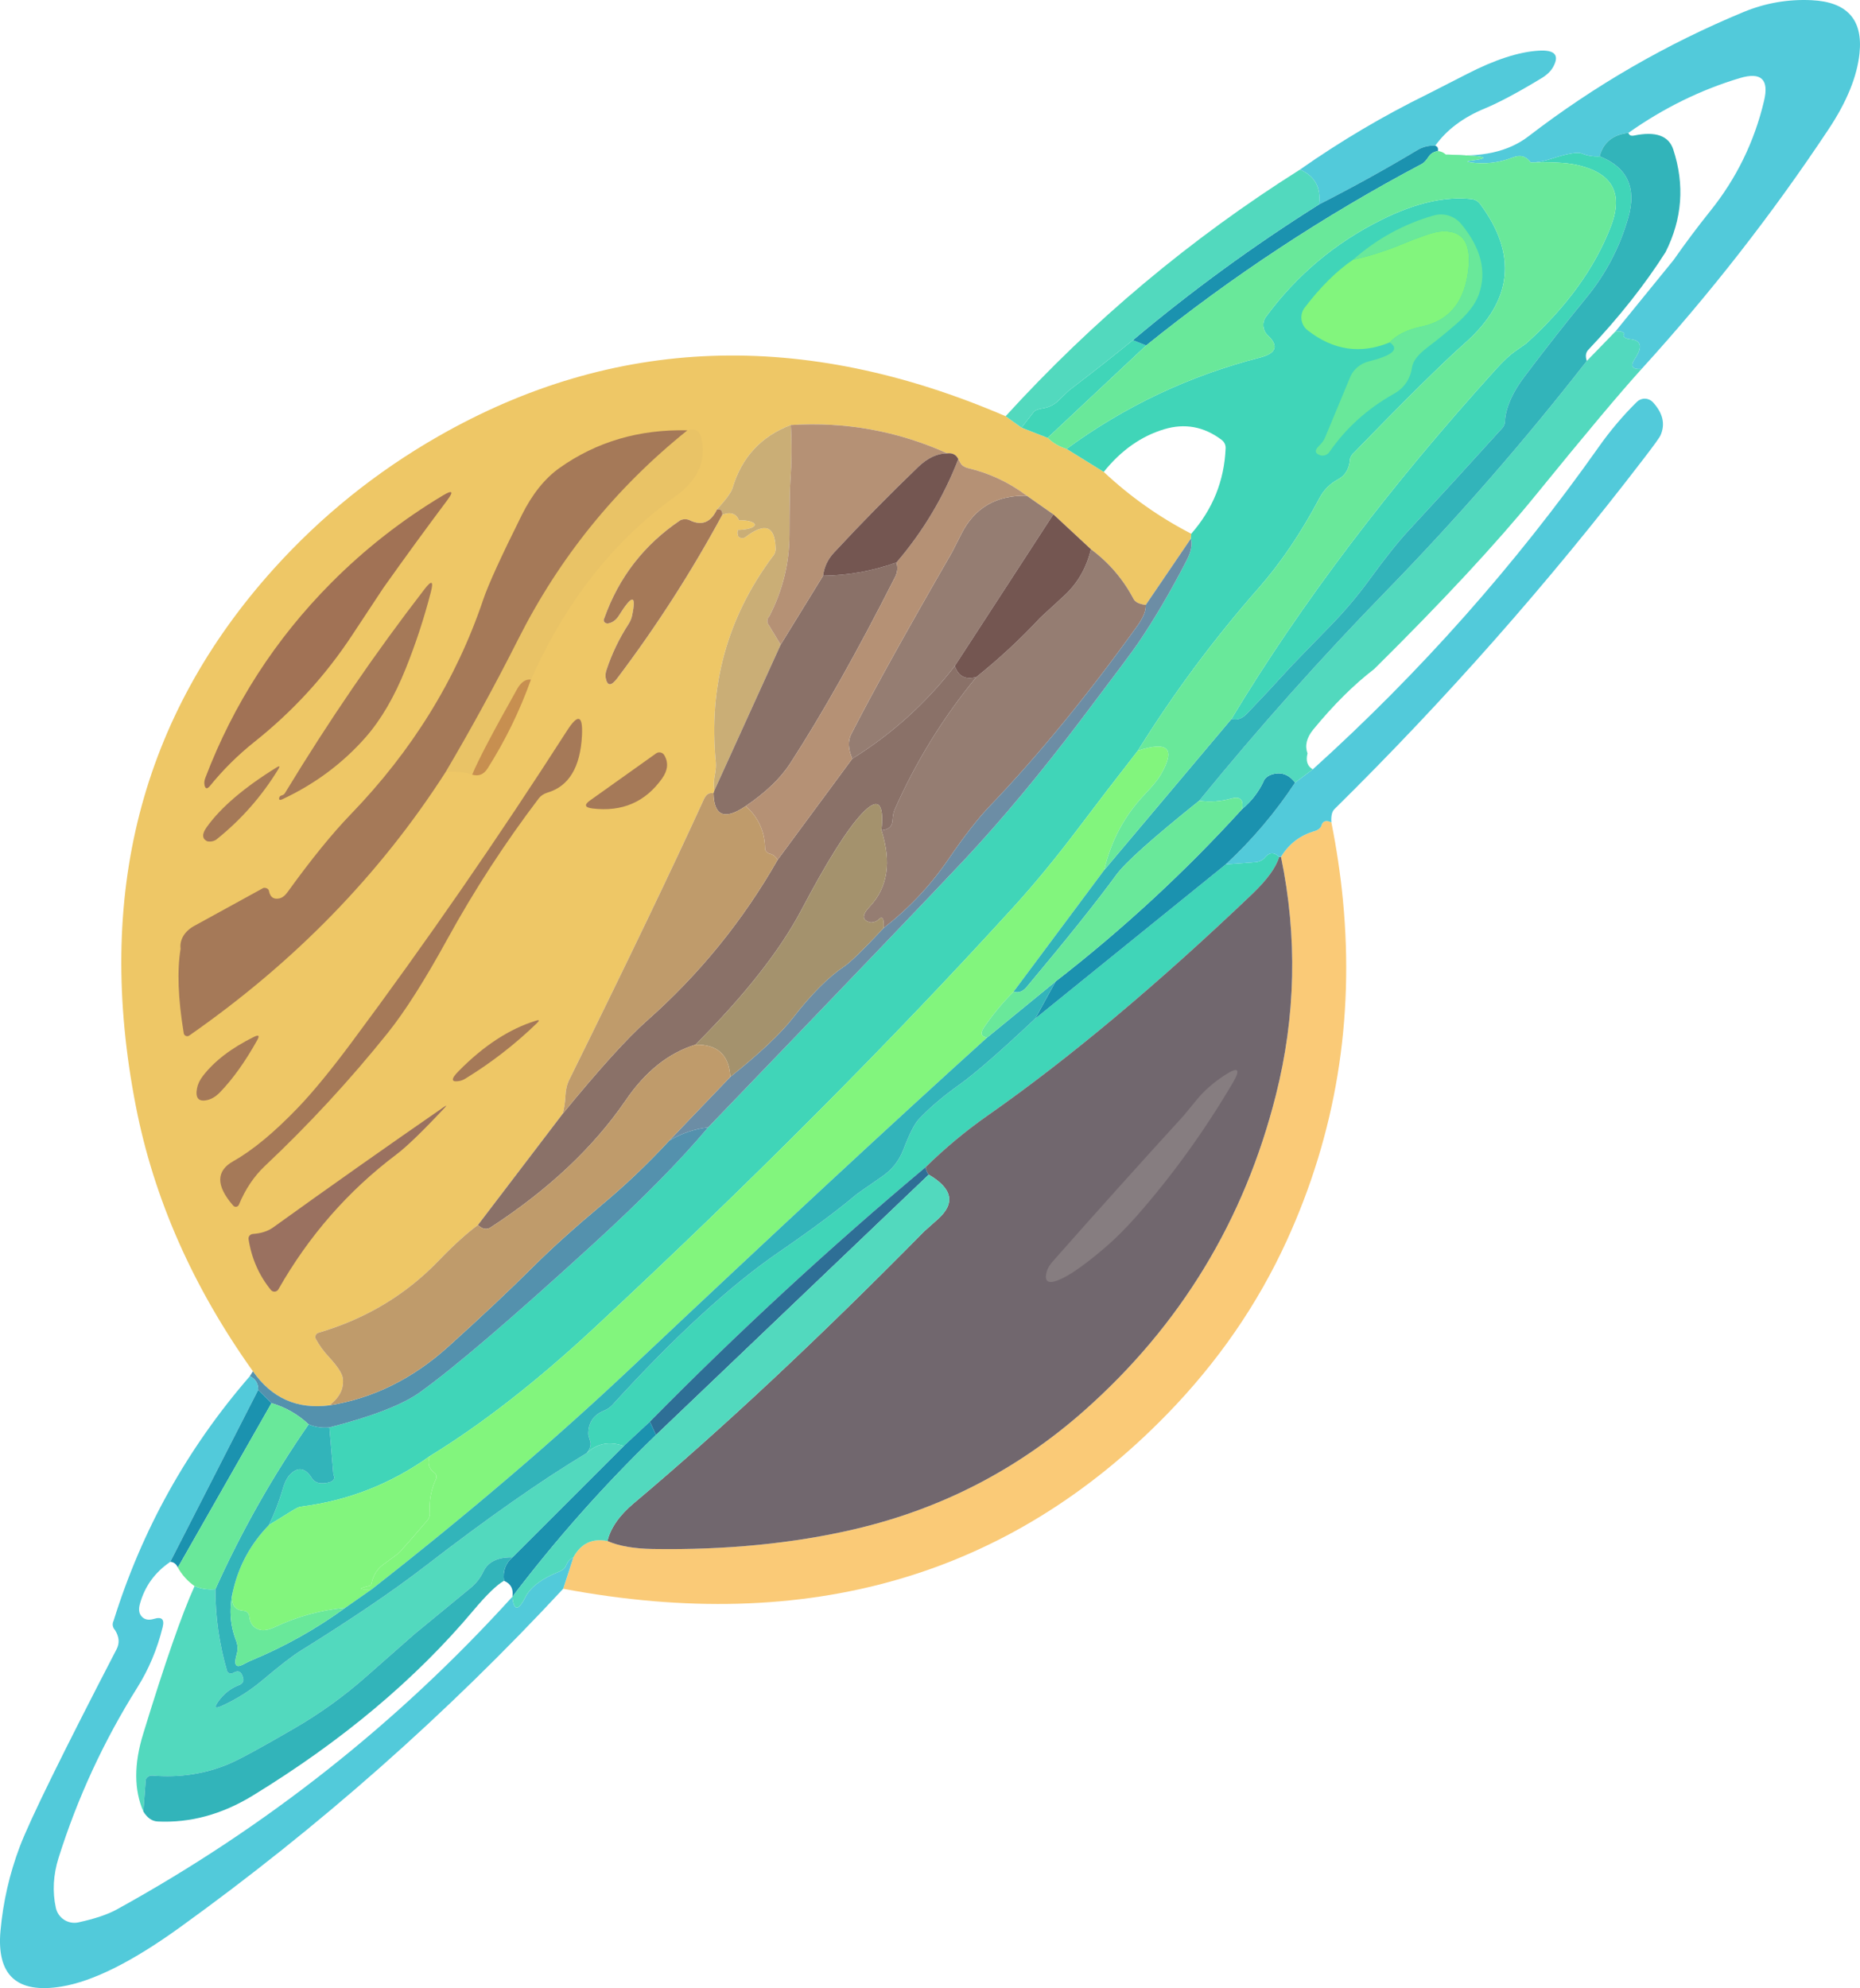 <?xml version="1.0" encoding="UTF-8" standalone="no"?><!-- Generator: Gravit.io --><svg xmlns="http://www.w3.org/2000/svg" xmlns:xlink="http://www.w3.org/1999/xlink" style="isolation:isolate" viewBox="695.962 317.638 175.351 187.425" width="175.351pt" height="187.425pt"><defs><clipPath id="_clipPath_HAqWycP3lolcM8tSBpezkruIzR6yV79B"><rect x="695.962" y="317.638" width="175.351" height="187.425"/></clipPath></defs><g clip-path="url(#_clipPath_HAqWycP3lolcM8tSBpezkruIzR6yV79B)"><path d=" M 790.767 356.876 L 792.267 357.956 L 794.727 358.916 Q 795.497 359.656 796.517 359.956 L 800.017 362.126 Q 803.737 365.616 808.267 367.956 L 808.227 368.416 L 803.977 374.666 Q 803.067 374.556 802.827 374.106 Q 801.347 371.296 798.807 369.416 L 795.267 366.126 L 792.767 364.376 Q 790.257 362.486 787.207 361.766 C 786.892 361.689 786.64 361.521 786.517 361.306 L 786.307 360.916 Q 786.007 360.296 785.267 360.376 Q 778.247 357.216 770.517 357.706 Q 766.317 359.296 765.017 363.666 Q 764.847 364.236 763.557 365.666 Q 762.667 367.536 760.947 366.666 C 760.677 366.555 760.359 366.562 760.097 366.686 Q 754.987 370.126 752.927 375.936 C 752.86 376.038 752.861 376.164 752.93 376.265 C 752.999 376.365 753.125 376.423 753.257 376.416 Q 753.897 376.316 754.297 375.686 Q 756.197 372.636 755.547 375.696 Q 755.467 376.076 755.227 376.456 Q 753.907 378.486 753.147 380.776 Q 752.997 381.206 753.067 381.566 Q 753.297 382.716 754.157 381.576 Q 759.687 374.246 764.057 366.166 Q 765.227 365.726 765.627 366.676 C 766.477 366.668 767.145 366.867 767.12 367.121 C 767.095 367.375 766.387 367.588 765.537 367.596 Q 765.437 367.906 765.557 368.196 C 765.624 368.284 765.732 368.344 765.855 368.363 C 765.979 368.382 766.106 368.358 766.207 368.296 Q 768.967 366.166 769.077 369.236 C 769.123 369.556 769.015 369.879 768.777 370.136 Q 762.397 378.736 763.447 389.496 Q 763.497 389.996 763.337 390.816 Q 763.207 391.476 763.307 392.166 L 763.227 392.416 Q 762.637 392.296 762.327 392.976 Q 757.857 402.776 749.627 419.436 Q 749.307 420.076 749.267 420.986 Q 749.227 421.816 749.017 422.626 L 741.017 433.126 Q 739.417 434.306 737.327 436.476 Q 732.677 441.316 726.007 443.276 C 725.88 443.308 725.775 443.394 725.723 443.509 C 725.67 443.624 725.675 443.756 725.737 443.866 Q 726.227 444.766 726.917 445.506 Q 728.157 446.846 728.267 447.516 Q 728.507 448.966 727.017 450.126 Q 722.467 450.716 719.807 446.916 Q 711.317 435.006 708.767 421.916 Q 702.967 392.166 721.747 371.286 Q 728.487 363.806 737.257 358.786 Q 762.127 344.546 790.767 356.876 Z " fill="rgb(238,199,102)"/><path d=" M 770.517 357.706 Q 770.667 360.316 770.477 362.906 Q 770.397 364.006 770.387 368.066 Q 770.377 372.076 768.497 375.726 C 768.242 375.994 768.234 376.355 768.477 376.626 L 769.557 378.416 L 763.307 392.166 Q 763.207 391.476 763.337 390.816 Q 763.497 389.996 763.447 389.496 Q 762.397 378.736 768.777 370.136 C 769.015 369.879 769.123 369.556 769.077 369.236 Q 768.967 366.166 766.207 368.296 C 766.106 368.358 765.979 368.382 765.855 368.363 C 765.732 368.344 765.624 368.284 765.557 368.196 Q 765.437 367.906 765.537 367.596 C 766.387 367.588 767.095 367.375 767.12 367.121 C 767.145 366.867 766.477 366.668 765.627 366.676 Q 765.227 365.726 764.057 366.166 Q 764.097 365.576 763.557 365.666 Q 764.847 364.236 765.017 363.666 Q 766.317 359.296 770.517 357.706 Z " fill="rgb(202,174,118)"/><path d=" M 792.767 364.376 L 795.267 366.126 L 785.977 380.416 Q 781.937 385.656 776.307 389.166 Q 775.727 387.786 776.207 386.856 Q 779.117 381.146 785.717 369.696 Q 785.767 369.616 786.597 367.966 Q 788.457 364.276 792.767 364.376 Z " fill="rgb(149,125,114)"/><path d=" M 798.807 369.416 Q 801.347 371.296 802.827 374.106 Q 803.067 374.556 803.977 374.666 Q 804.037 375.436 803.207 376.606 Q 796.177 386.416 789.277 393.626 Q 787.607 395.366 785.357 398.666 Q 782.847 402.336 779.267 405.126 Q 779.337 403.776 778.797 404.316 C 778.64 404.485 778.372 404.593 778.077 404.606 Q 776.787 404.346 777.957 403.106 Q 780.497 400.406 779.057 395.916 Q 780.057 395.836 780.107 394.976 Q 780.157 394.306 780.277 394.026 Q 783.277 387.216 788.017 381.456 Q 791.237 378.876 794.047 375.856 Q 794.087 375.816 796.297 373.786 Q 798.187 372.036 798.807 369.416 Z " fill="rgb(149,125,114)"/><path d=" M 780.477 370.666 Q 780.677 371.376 780.367 371.996 Q 775.037 382.526 770.457 389.606 Q 769.097 391.706 766.267 393.626 Q 763.297 395.656 763.227 392.416 L 763.307 392.166 L 769.557 378.416 L 773.557 371.916 Q 777.117 371.866 780.477 370.666 Z " fill="rgb(138,113,104)"/><path d=" M 785.977 380.416 Q 786.477 381.906 788.017 381.456 Q 783.277 387.216 780.277 394.026 Q 780.157 394.306 780.107 394.976 Q 780.057 395.836 779.057 395.916 Q 779.467 391.946 777.207 394.356 Q 775.127 396.566 771.517 403.416 Q 768.477 409.176 761.517 416.126 Q 757.727 417.296 754.957 421.356 Q 750.407 428.016 742.207 433.356 Q 741.657 433.706 741.017 433.126 L 749.017 422.626 Q 754.217 416.276 756.957 413.856 Q 764.367 407.296 769.267 398.706 L 776.307 389.166 Q 781.937 385.656 785.977 380.416 Z " fill="rgb(138,113,104)"/><path d=" M 821.477 395.166 Q 822.218 398.878 822.567 402.508 C 823.651 413.804 821.885 424.504 817.267 434.606 Q 813.157 443.596 805.977 450.966 Q 783.617 473.916 749.057 467.416 L 750.017 464.456 Q 751.077 462.496 753.227 462.916 Q 754.847 463.626 757.517 463.666 Q 767.857 463.826 776.547 461.796 Q 788.807 458.926 798.197 450.606 Q 811.777 438.566 816.237 420.906 Q 819.067 409.726 816.727 398.416 Q 817.857 396.556 819.967 395.966 C 820.31 395.846 820.537 395.619 820.567 395.366 Q 820.807 394.836 821.477 395.166 Z " fill="rgb(250,202,119)"/><path d=" M 846.767 332.376 Q 850.677 333.916 849.467 338.156 Q 848.277 342.326 845.527 345.686 Q 842.547 349.336 839.707 353.106 Q 838.017 355.336 837.847 357.236 C 837.87 357.552 837.742 357.863 837.487 358.106 Q 833.117 362.936 828.687 367.726 Q 827.287 369.236 825.077 372.266 Q 823.357 374.626 821.317 376.706 Q 817.947 380.156 817.377 380.786 Q 815.477 382.876 813.517 384.916 Q 812.827 385.636 812.057 385.416 Q 821.887 369.106 837.017 352.416 Q 838.027 351.306 838.727 350.806 Q 839.807 350.046 839.847 350.016 Q 845.567 344.856 847.827 338.976 Q 849.657 334.246 844.517 333.166 Q 843.117 332.876 840.267 332.956 Q 841.167 332.946 842.017 332.666 Q 844.487 331.856 845.077 332.106 Q 845.897 332.436 846.767 332.376 Z " fill="rgb(64,213,184)"/><path d=" M 803.227 388.416 Q 800.347 392.106 797.527 395.846 Q 794.437 399.926 791.567 403.086 Q 774.147 422.206 751.957 442.856 Q 743.847 450.396 736.477 454.916 Q 730.987 458.846 724.317 459.676 Q 724.077 459.706 723.477 460.076 L 721.307 461.416 Q 722.097 459.786 722.607 458.046 Q 722.907 457.016 723.367 456.586 Q 724.427 455.576 725.327 456.926 C 725.431 457.166 725.701 457.362 726.057 457.456 Q 726.577 457.516 727.057 457.366 C 727.238 457.314 727.379 457.211 727.443 457.081 C 727.508 456.952 727.491 456.809 727.397 456.686 L 727.017 452.206 Q 733.087 450.646 735.517 448.916 Q 740.327 445.486 751.957 434.856 Q 758.787 428.606 762.727 423.916 Q 782.677 403.176 786.957 398.606 Q 792.177 393.016 797.827 385.556 Q 802.567 379.286 803.227 378.306 Q 805.517 374.946 807.827 370.476 Q 808.467 369.246 808.227 368.416 L 808.267 367.956 Q 811.317 364.476 811.507 359.906 C 811.526 359.591 811.38 359.287 811.117 359.096 Q 808.627 357.226 805.707 358.106 Q 802.457 359.086 800.017 362.126 L 796.517 359.956 Q 804.777 353.906 814.747 351.346 Q 817.067 350.746 815.477 349.246 C 814.987 348.788 814.918 348.035 815.317 347.496 Q 819.657 341.606 826.207 338.356 Q 830.957 335.986 834.707 336.406 C 835.028 336.447 835.318 336.617 835.507 336.876 Q 840.807 344.016 834.077 349.976 Q 830.937 352.756 823.617 360.306 C 823.342 360.543 823.2 360.845 823.217 361.156 Q 823.037 362.346 822.097 362.836 C 821.361 363.227 820.762 363.827 820.377 364.556 Q 817.757 369.506 814.647 373.046 Q 808.307 380.256 803.227 388.416 Z " fill="rgb(64,213,184)"/><path d=" M 802.767 349.706 L 804.017 350.206 L 794.727 358.916 L 792.267 357.956 L 793.397 356.496 C 793.525 356.326 793.846 356.192 794.257 356.136 Q 795.137 356.006 795.767 355.386 Q 796.677 354.496 796.767 354.426 Q 799.797 352.116 802.767 349.706 Z " fill="rgb(64,213,184)"/><path d=" M 816.557 398.416 Q 816.117 399.906 814.017 401.916 Q 800.567 414.746 789.107 422.776 Q 785.967 424.976 783.227 427.666 Q 769.647 439.046 757.227 451.666 L 754.767 453.956 Q 752.737 453.246 751.267 454.626 Q 751.757 454.036 751.607 453.526 Q 751.427 452.946 751.427 452.886 Q 751.387 451.266 752.857 450.646 Q 753.377 450.426 753.667 450.116 Q 762.497 440.426 769.327 435.726 Q 774.127 432.426 776.717 430.226 Q 776.797 430.156 779.157 428.526 Q 780.527 427.576 781.127 426.016 Q 781.977 423.796 782.577 423.156 Q 784.097 421.536 786.457 419.856 Q 788.637 418.296 793.557 413.666 L 811.517 399.126 L 814.457 398.906 C 814.803 398.827 815.085 398.66 815.237 398.446 Q 815.847 397.736 816.557 398.416 Z " fill="rgb(64,213,184)"/><path d=" M 816.557 398.416 L 816.727 398.416 Q 819.067 409.726 816.237 420.906 Q 811.777 438.566 798.197 450.606 Q 788.807 458.926 776.547 461.796 Q 767.857 463.826 757.517 463.666 Q 754.847 463.626 753.227 462.916 Q 753.677 461.066 755.707 459.356 Q 768.137 448.896 783.107 433.706 Q 783.157 433.656 784.377 432.576 Q 786.887 430.336 783.517 428.376 Q 783.267 428.066 783.227 427.666 Q 785.967 424.976 789.107 422.776 Q 800.567 414.746 814.017 401.916 Q 816.117 399.906 816.557 398.416 Z " fill="rgb(113,103,110)"/><path d=" M 808.227 368.416 Q 808.467 369.246 807.827 370.476 Q 805.517 374.946 803.227 378.306 Q 802.567 379.286 797.827 385.556 Q 792.177 393.016 786.957 398.606 Q 782.677 403.176 762.727 423.916 Q 760.767 424.146 759.057 425.166 L 764.807 419.166 Q 768.987 415.816 770.707 413.606 Q 773.327 410.226 775.577 408.726 Q 776.367 408.206 779.267 405.126 Q 782.847 402.336 785.357 398.666 Q 787.607 395.366 789.277 393.626 Q 796.177 386.416 803.207 376.606 Q 804.037 375.436 803.977 374.666 L 808.227 368.416 Z " fill="rgb(108,141,165)"/><path d=" M 762.727 423.916 Q 758.787 428.606 751.957 434.856 Q 740.327 445.486 735.517 448.916 Q 733.087 450.646 727.017 452.206 Q 725.987 452.306 725.057 451.916 Q 723.537 450.496 721.557 449.916 L 720.307 448.666 Q 720.317 447.766 719.517 447.376 L 719.807 446.916 Q 722.467 450.716 727.017 450.126 Q 733.177 449.136 738.207 444.606 Q 742.887 440.386 746.217 437.066 Q 748.837 434.456 752.707 431.216 Q 756.067 428.406 759.057 425.166 Q 760.767 424.146 762.727 423.916 Z " fill="rgb(84,145,173)"/><path d=" M 783.227 427.666 Q 783.267 428.066 783.517 428.376 L 757.807 452.916 L 757.227 451.666 Q 769.647 439.046 783.227 427.666 Z " fill="rgb(46,111,150)"/><path d=" M 850.727 352.416 Q 849.387 352.516 850.077 351.476 Q 851.247 349.736 849.577 349.606 C 849.351 349.574 849.167 349.5 849.074 349.405 C 848.981 349.311 848.99 349.204 849.097 349.116 Q 848.957 348.816 848.267 348.876 L 853.727 342.166 Q 855.377 339.806 857.177 337.556 Q 860.897 332.936 862.267 327.146 Q 862.997 324.106 859.997 324.996 Q 854.447 326.656 849.477 330.166 Q 847.287 330.416 846.767 332.376 Q 845.897 332.436 845.077 332.106 Q 844.487 331.856 842.017 332.666 Q 841.167 332.946 840.267 332.956 Q 839.637 332.066 838.577 332.486 Q 836.617 333.246 834.567 332.946 Q 834.047 332.866 834.577 332.796 Q 837.867 332.376 832.267 332.206 Q 837.217 332.686 840.077 330.476 Q 849.437 323.286 860.347 318.766 Q 863.427 317.496 866.757 317.656 Q 871.767 317.896 871.267 322.666 Q 870.927 325.936 868.367 329.796 Q 860.417 341.776 850.727 352.416 Z " fill="rgb(82,202,218)"/><path d=" M 831.267 331.376 Q 830.367 331.326 829.607 331.776 Q 825.047 334.506 820.307 336.916 Q 820.637 334.546 818.517 333.626 Q 824.277 329.586 830.577 326.496 Q 830.737 326.416 834.277 324.606 Q 838.207 322.586 841.017 322.416 Q 843.307 322.276 842.387 323.946 Q 842.057 324.546 841.277 325.016 Q 837.977 327.016 835.957 327.856 Q 832.877 329.126 831.267 331.376 Z " fill="rgb(82,202,218)"/><path d=" M 821.477 395.166 Q 820.807 394.836 820.567 395.366 C 820.537 395.619 820.31 395.846 819.967 395.966 Q 817.857 396.556 816.727 398.416 L 816.557 398.416 Q 815.847 397.736 815.237 398.446 C 815.085 398.66 814.803 398.827 814.457 398.906 L 811.517 399.126 Q 815.257 395.656 818.057 391.416 L 819.727 390.166 Q 834.877 376.486 846.667 359.796 Q 848.307 357.466 850.287 355.516 C 850.49 355.32 850.764 355.213 851.046 355.221 C 851.328 355.228 851.595 355.349 851.787 355.556 Q 853.207 357.096 852.507 358.676 Q 852.377 358.986 850.837 360.986 Q 837.447 378.456 821.767 393.916 Q 821.417 394.256 821.477 395.166 Z " fill="rgb(82,202,218)"/><path d=" M 719.517 447.376 Q 720.317 447.766 720.307 448.666 L 712.017 464.876 Q 709.817 466.376 709.147 468.866 Q 708.967 469.526 709.237 469.926 Q 709.637 470.506 710.477 470.256 Q 711.577 469.916 711.297 471.036 Q 710.527 474.146 708.907 476.726 Q 704.167 484.276 701.487 492.776 Q 700.727 495.196 701.227 497.496 C 701.328 497.96 701.609 498.366 702.008 498.623 C 702.408 498.88 702.893 498.967 703.357 498.866 Q 705.687 498.356 706.977 497.646 Q 728.087 486.016 744.267 468.166 Q 744.467 470.226 745.517 468.166 Q 746.227 466.776 748.737 465.776 C 749.067 465.633 749.293 465.4 749.357 465.136 Q 749.567 464.676 750.017 464.456 L 749.057 467.416 Q 732.577 485.166 712.937 499.326 Q 706.207 504.186 701.767 504.916 Q 695.447 505.956 696.007 499.666 Q 696.377 495.566 697.827 491.726 Q 699.247 487.986 706.957 473.106 Q 707.397 472.256 706.807 471.316 C 706.575 471.064 706.522 470.735 706.667 470.446 Q 710.677 457.566 719.517 447.376 Z " fill="rgb(82,202,218)"/><path d=" M 831.267 331.376 Q 831.597 331.476 831.517 331.876 Q 830.937 331.976 830.657 332.396 Q 830.297 332.936 830.017 333.086 Q 816.197 340.396 804.017 350.206 L 802.767 349.706 Q 811.097 342.706 820.307 336.916 Q 825.047 334.506 829.607 331.776 Q 830.367 331.326 831.267 331.376 Z " fill="rgb(27,146,175)"/><path d=" M 818.057 391.416 Q 815.257 395.656 811.517 399.126 L 793.557 413.666 L 795.477 410.166 Q 804.977 402.796 813.057 393.916 Q 814.327 392.866 815.057 391.366 C 815.137 391.091 815.379 390.849 815.727 390.696 Q 817.107 390.186 818.057 391.416 Z " fill="rgb(27,146,175)"/><path d=" M 720.307 448.666 L 721.557 449.916 L 712.727 465.416 Q 712.497 464.906 712.017 464.876 L 720.307 448.666 Z " fill="rgb(27,146,175)"/><path d=" M 757.227 451.666 L 757.807 452.916 Q 750.447 460.026 744.267 468.166 Q 744.447 467.076 743.477 466.666 Q 743.287 465.306 744.267 464.456 L 754.767 453.956 L 757.227 451.666 Z " fill="rgb(27,146,175)"/><path d=" M 818.517 333.626 Q 820.637 334.546 820.307 336.916 Q 811.097 342.706 802.767 349.706 Q 799.797 352.116 796.767 354.426 Q 796.677 354.496 795.767 355.386 Q 795.137 356.006 794.257 356.136 C 793.846 356.192 793.525 356.326 793.397 356.496 L 792.267 357.956 L 790.767 356.876 Q 803.067 343.376 818.517 333.626 Z " fill="rgb(82,217,190)"/><path d=" M 848.267 348.876 Q 848.957 348.816 849.097 349.116 C 848.99 349.204 848.981 349.311 849.074 349.405 C 849.167 349.5 849.351 349.574 849.577 349.606 Q 851.247 349.736 850.077 351.476 Q 849.387 352.516 850.727 352.416 Q 847.747 355.696 840.707 364.356 Q 835.187 371.136 825.517 380.706 Q 822.637 382.916 819.767 386.416 Q 818.827 387.566 819.227 388.666 Q 818.957 389.726 819.727 390.166 L 818.057 391.416 Q 817.107 390.186 815.727 390.696 C 815.379 390.849 815.137 391.091 815.057 391.366 Q 814.327 392.866 813.057 393.916 Q 813.297 392.576 812.057 392.916 Q 810.567 393.336 809.017 393.126 Q 817.417 382.826 826.677 373.326 Q 836.717 363.016 845.557 351.666 L 848.267 348.876 Z " fill="rgb(82,217,190)"/><path d=" M 783.517 428.376 Q 786.887 430.336 784.377 432.576 Q 783.157 433.656 783.107 433.706 Q 768.137 448.896 755.707 459.356 Q 753.677 461.066 753.227 462.916 Q 751.077 462.496 750.017 464.456 Q 749.567 464.676 749.357 465.136 C 749.293 465.4 749.067 465.633 748.737 465.776 Q 746.227 466.776 745.517 468.166 Q 744.467 470.226 744.267 468.166 Q 750.447 460.026 757.807 452.916 L 783.517 428.376 Z " fill="rgb(82,217,190)"/><path d=" M 754.767 453.956 L 744.267 464.456 Q 742.187 464.416 741.537 465.786 Q 741.107 466.696 740.327 467.336 Q 737.287 469.836 735.037 471.686 Q 735.007 471.716 730.517 475.666 Q 727.357 478.466 723.707 480.576 Q 718.967 483.336 717.497 483.946 Q 714.147 485.346 710.337 485.026 C 710.009 485.008 709.724 485.204 709.697 485.466 L 709.477 488.416 Q 708.147 485.356 709.457 481.106 Q 712.547 471.016 714.307 467.166 Q 715.227 467.556 716.267 467.456 Q 716.267 471.406 717.377 475.196 C 717.418 475.287 717.5 475.358 717.604 475.391 C 717.708 475.424 717.822 475.415 717.917 475.366 Q 718.687 474.896 718.887 475.856 C 718.974 476.13 718.795 476.413 718.477 476.506 Q 717.307 476.956 716.527 478.056 Q 715.937 478.886 716.857 478.466 Q 718.967 477.506 720.707 476.036 Q 723.167 473.966 724.247 473.296 Q 731.577 468.736 735.957 465.356 Q 744.837 458.496 751.267 454.626 Q 752.737 453.246 754.767 453.956 Z " fill="rgb(82,217,190)"/><path d=" M 800.057 399.666 L 791.517 411.126 Q 789.987 412.656 788.767 414.436 Q 788.147 415.326 789.017 415.456 Q 775.827 427.376 755.577 446.476 Q 744.677 456.766 731.017 467.456 Q 729.097 467.556 730.777 467.146 C 730.882 467.122 730.963 467.041 730.987 466.936 Q 731.217 465.756 732.107 465.126 Q 733.497 464.126 733.697 463.906 Q 734.957 462.486 736.187 461.046 C 736.417 460.8 736.522 460.482 736.477 460.166 Q 736.387 458.546 737.047 457.106 C 737.186 456.863 737.097 456.568 736.837 456.416 Q 736.137 455.876 736.477 454.916 Q 743.847 450.396 751.957 442.856 Q 774.147 422.206 791.567 403.086 Q 794.437 399.926 797.527 395.846 Q 800.347 392.106 803.227 388.416 Q 807.517 386.986 805.407 390.646 Q 804.997 391.356 803.907 392.496 Q 801.027 395.506 800.057 399.666 Z " fill="rgb(130,245,125)"/><path d=" M 736.477 454.916 Q 736.137 455.876 736.837 456.416 C 737.097 456.568 737.186 456.863 737.047 457.106 Q 736.387 458.546 736.477 460.166 C 736.522 460.482 736.417 460.8 736.187 461.046 Q 734.957 462.486 733.697 463.906 Q 733.497 464.126 732.107 465.126 Q 731.217 465.756 730.987 466.936 C 730.963 467.041 730.882 467.122 730.777 467.146 Q 729.097 467.556 731.017 467.456 L 728.517 469.206 Q 725.037 469.536 721.877 471.026 Q 721.017 471.426 720.467 471.286 Q 719.547 471.036 719.457 469.986 C 719.433 469.722 719.217 469.514 718.947 469.496 Q 717.457 469.396 717.977 467.416 Q 718.807 463.996 721.307 461.416 L 723.477 460.076 Q 724.077 459.706 724.317 459.676 Q 730.987 458.846 736.477 454.916 Z " fill="rgb(130,245,125)"/><path d=" M 852.977 341.416 Q 850.057 346.006 845.707 350.606 Q 845.327 350.996 845.557 351.666 Q 836.717 363.016 826.677 373.326 Q 817.417 382.826 809.017 393.126 Q 802.477 398.366 801.207 400.106 Q 798.407 403.936 792.767 410.666 Q 792.197 411.356 791.517 411.126 L 800.057 399.666 L 812.057 385.416 Q 812.827 385.636 813.517 384.916 Q 815.477 382.876 817.377 380.786 Q 817.947 380.156 821.317 376.706 Q 823.357 374.626 825.077 372.266 Q 827.287 369.236 828.687 367.726 Q 833.117 362.936 837.487 358.106 C 837.742 357.863 837.87 357.552 837.847 357.236 Q 838.017 355.336 839.707 353.106 Q 842.547 349.336 845.527 345.686 Q 848.277 342.326 849.467 338.156 Q 850.677 333.916 846.767 332.376 Q 847.287 330.416 849.477 330.166 Q 849.587 330.506 850.017 330.416 Q 853.067 329.786 853.707 331.726 Q 855.347 336.716 852.977 341.416 Z " fill="rgb(50,180,186)"/><path d=" M 795.477 410.166 L 793.557 413.666 Q 788.637 418.296 786.457 419.856 Q 784.097 421.536 782.577 423.156 Q 781.977 423.796 781.127 426.016 Q 780.527 427.576 779.157 428.526 Q 776.797 430.156 776.717 430.226 Q 774.127 432.426 769.327 435.726 Q 762.497 440.426 753.667 450.116 Q 753.377 450.426 752.857 450.646 Q 751.387 451.266 751.427 452.886 Q 751.427 452.946 751.607 453.526 Q 751.757 454.036 751.267 454.626 Q 744.837 458.496 735.957 465.356 Q 731.577 468.736 724.247 473.296 Q 723.167 473.966 720.707 476.036 Q 718.967 477.506 716.857 478.466 Q 715.937 478.886 716.527 478.056 Q 717.307 476.956 718.477 476.506 C 718.795 476.413 718.974 476.13 718.887 475.856 Q 718.687 474.896 717.917 475.366 C 717.822 475.415 717.708 475.424 717.604 475.391 C 717.5 475.358 717.418 475.287 717.377 475.196 Q 716.267 471.406 716.267 467.456 Q 719.947 459.286 725.057 451.916 Q 725.987 452.306 727.017 452.206 L 727.397 456.686 C 727.491 456.809 727.508 456.952 727.443 457.081 C 727.379 457.211 727.238 457.314 727.057 457.366 Q 726.577 457.516 726.057 457.456 C 725.701 457.362 725.431 457.166 725.327 456.926 Q 724.427 455.576 723.367 456.586 Q 722.907 457.016 722.607 458.046 Q 722.097 459.786 721.307 461.416 Q 718.807 463.996 717.977 467.416 Q 717.317 469.976 718.217 472.296 C 718.38 472.711 718.401 473.168 718.277 473.596 Q 717.847 475.086 718.857 474.566 Q 719.467 474.246 719.577 474.206 Q 724.347 472.236 728.517 469.206 L 731.017 467.456 Q 744.677 456.766 755.577 446.476 Q 775.827 427.376 789.017 415.456 L 795.477 410.166 Z " fill="rgb(50,180,186)"/><path d=" M 744.267 464.456 Q 743.287 465.306 743.477 466.666 Q 742.467 467.226 740.577 469.476 Q 732.397 479.206 719.787 486.916 Q 715.437 489.576 710.827 489.356 Q 710.027 489.316 709.477 488.416 L 709.697 485.466 C 709.724 485.204 710.009 485.008 710.337 485.026 Q 714.147 485.346 717.497 483.946 Q 718.967 483.336 723.707 480.576 Q 727.357 478.466 730.517 475.666 Q 735.007 471.716 735.037 471.686 Q 737.287 469.836 740.327 467.336 Q 741.107 466.696 741.537 465.786 Q 742.187 464.416 744.267 464.456 Z " fill="rgb(50,180,186)"/><path d=" M 831.517 331.876 Q 831.947 331.916 832.267 332.206 Q 837.867 332.376 834.577 332.796 Q 834.047 332.866 834.567 332.946 Q 836.617 333.246 838.577 332.486 Q 839.637 332.066 840.267 332.956 Q 843.117 332.876 844.517 333.166 Q 849.657 334.246 847.827 338.976 Q 845.567 344.856 839.847 350.016 Q 839.807 350.046 838.727 350.806 Q 838.027 351.306 837.017 352.416 Q 821.887 369.106 812.057 385.416 L 800.057 399.666 Q 801.027 395.506 803.907 392.496 Q 804.997 391.356 805.407 390.646 Q 807.517 386.986 803.227 388.416 Q 808.307 380.256 814.647 373.046 Q 817.757 369.506 820.377 364.556 C 820.762 363.827 821.361 363.227 822.097 362.836 Q 823.037 362.346 823.217 361.156 C 823.2 360.845 823.342 360.543 823.617 360.306 Q 830.937 352.756 834.077 349.976 Q 840.807 344.016 835.507 336.876 C 835.318 336.617 835.028 336.447 834.707 336.406 Q 830.957 335.986 826.207 338.356 Q 819.657 341.606 815.317 347.496 C 814.918 348.035 814.987 348.788 815.477 349.246 Q 817.067 350.746 814.747 351.346 Q 804.777 353.906 796.517 359.956 Q 795.497 359.656 794.727 358.916 L 804.017 350.206 Q 816.197 340.396 830.017 333.086 Q 830.297 332.936 830.657 332.396 Q 830.937 331.976 831.517 331.876 Z " fill="rgb(105,232,154)"/><path d=" M 813.057 393.916 Q 804.977 402.796 795.477 410.166 L 789.017 415.456 Q 788.147 415.326 788.767 414.436 Q 789.987 412.656 791.517 411.126 Q 792.197 411.356 792.767 410.666 Q 798.407 403.936 801.207 400.106 Q 802.477 398.366 809.017 393.126 Q 810.567 393.336 812.057 392.916 Q 813.297 392.576 813.057 393.916 Z " fill="rgb(105,232,154)"/><path d=" M 721.557 449.916 Q 723.537 450.496 725.057 451.916 Q 719.947 459.286 716.267 467.456 Q 715.227 467.556 714.307 467.166 Q 713.327 466.476 712.727 465.416 L 721.557 449.916 Z " fill="rgb(105,232,154)"/><path d=" M 717.977 467.416 Q 717.457 469.396 718.947 469.496 C 719.217 469.514 719.433 469.722 719.457 469.986 Q 719.547 471.036 720.467 471.286 Q 721.017 471.426 721.877 471.026 Q 725.037 469.536 728.517 469.206 Q 724.347 472.236 719.577 474.206 Q 719.467 474.246 718.857 474.566 Q 717.847 475.086 718.277 473.596 C 718.401 473.168 718.38 472.711 718.217 472.296 Q 717.317 469.976 717.977 467.416 Z " fill="rgb(105,232,154)"/><path d=" M 770.517 357.706 Q 778.247 357.216 785.267 360.376 Q 783.857 360.376 782.517 361.666 Q 778.437 365.586 774.587 369.736 Q 773.717 370.666 773.557 371.916 L 769.557 378.416 L 768.477 376.626 C 768.234 376.355 768.242 375.994 768.497 375.726 Q 770.377 372.076 770.387 368.066 Q 770.397 364.006 770.477 362.906 Q 770.667 360.316 770.517 357.706 Z " fill="rgb(181,145,117)"/><path d=" M 786.307 360.916 L 786.517 361.306 C 786.64 361.521 786.892 361.689 787.207 361.766 Q 790.257 362.486 792.767 364.376 Q 788.457 364.276 786.597 367.966 Q 785.767 369.616 785.717 369.696 Q 779.117 381.146 776.207 386.856 Q 775.727 387.786 776.307 389.166 L 769.267 398.706 Q 769.007 398.246 768.577 398.136 C 768.279 398.069 768.076 397.846 768.087 397.596 Q 768.037 395.206 766.267 393.626 Q 769.097 391.706 770.457 389.606 Q 775.037 382.526 780.367 371.996 Q 780.677 371.376 780.477 370.666 Q 784.227 366.286 786.307 360.916 Z " fill="rgb(181,145,117)"/><path d=" M 763.557 365.666 Q 764.097 365.576 764.057 366.166 Q 759.687 374.246 754.157 381.576 Q 753.297 382.716 753.067 381.566 Q 752.997 381.206 753.147 380.776 Q 753.907 378.486 755.227 376.456 Q 755.467 376.076 755.547 375.696 Q 756.197 372.636 754.297 375.686 Q 753.897 376.316 753.257 376.416 C 753.125 376.423 752.999 376.365 752.93 376.265 C 752.861 376.164 752.86 376.038 752.927 375.936 Q 754.987 370.126 760.097 366.686 C 760.359 366.562 760.677 366.555 760.947 366.666 Q 762.667 367.536 763.557 365.666 Z " fill="rgb(165,121,88)"/><path d=" M 779.057 395.916 Q 780.497 400.406 777.957 403.106 Q 776.787 404.346 778.077 404.606 C 778.372 404.593 778.64 404.485 778.797 404.316 Q 779.337 403.776 779.267 405.126 Q 776.367 408.206 775.577 408.726 Q 773.327 410.226 770.707 413.606 Q 768.987 415.816 764.807 419.166 Q 764.647 416.056 761.517 416.126 Q 768.477 409.176 771.517 403.416 Q 775.127 396.566 777.207 394.356 Q 779.467 391.946 779.057 395.916 Z " fill="rgb(164,146,109)"/><path d=" M 763.227 392.416 Q 763.297 395.656 766.267 393.626 Q 768.037 395.206 768.087 397.596 C 768.076 397.846 768.279 398.069 768.577 398.136 Q 769.007 398.246 769.267 398.706 Q 764.367 407.296 756.957 413.856 Q 754.217 416.276 749.017 422.626 Q 749.227 421.816 749.267 420.986 Q 749.307 420.076 749.627 419.436 Q 757.857 402.776 762.327 392.976 Q 762.637 392.296 763.227 392.416 Z " fill="rgb(191,155,107)"/><path d=" M 761.517 416.126 Q 764.647 416.056 764.807 419.166 L 759.057 425.166 Q 756.067 428.406 752.707 431.216 Q 748.837 434.456 746.217 437.066 Q 742.887 440.386 738.207 444.606 Q 733.177 449.136 727.017 450.126 Q 728.507 448.966 728.267 447.516 Q 728.157 446.846 726.917 445.506 Q 726.227 444.766 725.737 443.866 C 725.675 443.756 725.67 443.624 725.723 443.509 C 725.775 443.394 725.88 443.308 726.007 443.276 Q 732.677 441.316 737.327 436.476 Q 739.417 434.306 741.017 433.126 Q 741.657 433.706 742.207 433.356 Q 750.407 428.016 754.957 421.356 Q 757.727 417.296 761.517 416.126 Z " fill="rgb(191,155,107)"/><path d=" M 785.267 360.376 Q 786.007 360.296 786.307 360.916 Q 784.227 366.286 780.477 370.666 Q 777.117 371.866 773.557 371.916 Q 773.717 370.666 774.587 369.736 Q 778.437 365.586 782.517 361.666 Q 783.857 360.376 785.267 360.376 Z " fill="rgb(116,86,81)"/><path d=" M 795.267 366.126 L 798.807 369.416 Q 798.187 372.036 796.297 373.786 Q 794.087 375.816 794.047 375.856 Q 791.237 378.876 788.017 381.456 Q 786.477 381.906 785.977 380.416 L 795.267 366.126 Z " fill="rgb(116,86,81)"/><path d=" M 808.767 421.336 Q 809.807 420.056 811.427 418.996 Q 813.337 417.756 812.187 419.716 Q 808.127 426.596 803.087 432.316 Q 801.557 434.056 799.877 435.476 Q 797.587 437.406 796.207 438.106 Q 794.217 439.106 794.637 437.536 Q 794.767 437.046 795.227 436.536 Q 801.337 429.616 807.557 422.806 Q 807.607 422.756 808.767 421.336 Z " fill="rgb(134,125,128)"/><path d=" M 722.207 439.186 C 722.138 439.311 722.011 439.393 721.868 439.405 C 721.726 439.417 721.587 439.357 721.497 439.246 Q 719.817 437.176 719.397 434.466 C 719.376 434.345 719.41 434.222 719.49 434.126 C 719.571 434.031 719.69 433.973 719.817 433.966 Q 720.957 433.886 721.707 433.356 Q 729.697 427.606 737.797 422.006 Q 738.207 421.726 737.867 422.086 Q 734.777 425.386 733.327 426.476 Q 726.527 431.596 722.207 439.186 Z " fill="rgb(154,113,96)"/><path d=" M 826.977 349.916 Q 822.867 351.616 819.237 348.776 C 818.577 348.262 818.453 347.313 818.957 346.646 Q 821.197 343.706 823.517 342.126 Q 825.817 341.616 827.987 340.716 Q 830.847 339.546 831.667 339.466 Q 835.067 339.126 834.307 343.626 Q 833.627 347.656 830.017 348.416 Q 827.957 348.846 826.977 349.916 Z " fill="rgb(130,245,125)"/><path d=" M 826.977 349.916 Q 827.957 348.846 830.017 348.416 Q 833.627 347.656 834.307 343.626 Q 835.067 339.126 831.667 339.466 Q 830.847 339.546 827.987 340.716 Q 825.817 341.616 823.517 342.126 Q 826.907 339.146 831.147 337.946 C 832.089 337.684 833.096 338.001 833.717 338.756 Q 836.527 342.156 835.377 345.406 Q 834.897 346.736 833.267 348.166 Q 831.927 349.336 830.507 350.406 Q 829.207 351.406 829.077 352.266 Q 828.837 353.936 827.367 354.766 Q 823.617 356.876 821.287 360.256 C 821.134 360.49 820.834 360.62 820.527 360.586 Q 819.617 360.346 820.317 359.666 Q 820.707 359.296 820.877 358.896 L 823.267 353.146 C 823.567 352.445 824.211 351.912 825.007 351.706 Q 828.397 350.866 826.977 349.916 Z " fill="rgb(105,232,154)"/><path d=" M 760.767 358.206 Q 761.257 358.036 761.637 358.226 Q 761.947 358.386 762.067 358.876 Q 762.867 362.126 759.577 364.476 Q 750.957 370.656 746.017 381.706 Q 745.257 381.616 744.707 382.606 Q 741.307 388.646 740.477 390.666 Q 739.247 390.286 737.977 390.416 Q 741.587 384.296 744.787 377.956 Q 750.627 366.346 760.767 358.206 Z " fill="rgb(233,195,102)"/><path d=" M 746.017 381.706 Q 744.437 386.126 741.927 390.086 Q 741.387 390.936 740.477 390.666 Q 741.307 388.646 744.707 382.606 Q 745.257 381.616 746.017 381.706 Z " fill="rgb(199,143,80)"/><path d=" M 760.767 358.206 Q 750.627 366.346 744.787 377.956 Q 741.587 384.296 737.977 390.416 Q 728.687 404.896 713.797 415.266 C 713.706 415.329 713.589 415.341 713.486 415.299 C 713.383 415.256 713.308 415.165 713.287 415.056 Q 712.477 410.166 712.987 407.086 C 712.869 406.215 713.395 405.373 714.367 404.876 L 720.797 401.346 C 720.922 401.323 721.054 401.346 721.157 401.41 C 721.26 401.474 721.322 401.571 721.327 401.676 Q 721.507 402.496 722.287 402.336 Q 722.707 402.246 723.067 401.746 Q 726.417 397.106 729.017 394.416 Q 737.727 385.406 741.517 374.166 Q 742.217 372.086 745.147 366.206 Q 746.627 363.236 748.707 361.756 Q 753.937 358.046 760.767 358.206 Z " fill="rgb(165,121,88)"/><path d=" M 722.827 392.406 Q 729.017 382.196 735.987 373.176 Q 736.997 371.866 736.577 373.466 Q 735.627 377.146 734.217 380.656 Q 732.617 384.646 730.447 387.126 Q 727.207 390.816 722.607 392.976 Q 722.187 393.176 722.297 392.806 Q 722.337 392.686 722.487 392.636 C 722.655 392.59 722.779 392.506 722.827 392.406 Z " fill="rgb(165,121,88)"/><path d=" M 749.427 386.506 Q 750.967 384.106 750.827 386.956 Q 750.607 391.476 747.557 392.366 C 747.231 392.468 746.954 392.65 746.767 392.886 Q 741.947 399.236 738.117 406.206 Q 734.937 411.996 732.517 415.016 Q 727.167 421.686 720.927 427.566 Q 719.387 429.026 718.487 431.206 C 718.446 431.31 718.353 431.385 718.243 431.403 C 718.132 431.422 718.02 431.381 717.947 431.296 Q 715.497 428.486 717.957 427.106 Q 720.697 425.566 724.067 422.046 Q 726.167 419.856 729.087 415.936 Q 739.667 401.716 749.427 386.506 Z " fill="rgb(165,121,88)"/><path d=" M 758.387 391.016 Q 756.017 394.366 751.817 393.856 Q 750.727 393.716 751.577 393.106 L 757.827 388.656 C 757.947 388.576 758.096 388.548 758.237 388.579 C 758.379 388.609 758.502 388.695 758.577 388.816 Q 759.207 389.856 758.387 391.016 Z " fill="rgb(165,121,88)"/><path d=" M 715.457 395.606 Q 717.437 392.836 722.037 389.986 Q 722.467 389.716 722.197 390.156 Q 719.857 393.986 716.357 396.786 C 716.124 396.954 715.793 397.014 715.487 396.946 Q 714.757 396.576 715.457 395.606 Z " fill="rgb(165,121,88)"/><path d=" M 739.277 419.546 Q 738.067 419.756 739.207 418.606 Q 742.747 415.016 746.477 413.866 Q 746.977 413.706 746.597 414.076 Q 743.517 417.066 739.847 419.316 Q 739.557 419.496 739.277 419.546 Z " fill="rgb(165,121,88)"/><path d=" M 715.087 419.076 Q 716.717 416.956 719.927 415.376 Q 720.567 415.066 720.217 415.686 Q 718.537 418.706 716.707 420.606 Q 716.147 421.186 715.537 421.336 Q 714.267 421.646 714.537 420.226 Q 714.657 419.636 715.087 419.076 Z " fill="rgb(165,121,88)"/><path d=" M 727.187 372.586 Q 731.927 367.816 737.717 364.346 Q 739.067 363.536 738.127 364.796 Q 735.167 368.746 732.107 373.056 Q 732.057 373.126 729.187 377.476 Q 725.397 383.246 719.937 387.586 Q 717.627 389.426 715.767 391.716 Q 715.367 392.206 715.247 391.666 Q 715.177 391.346 715.317 390.976 Q 719.297 380.526 727.187 372.586 Z " fill="rgb(161,114,85)"/></g></svg>